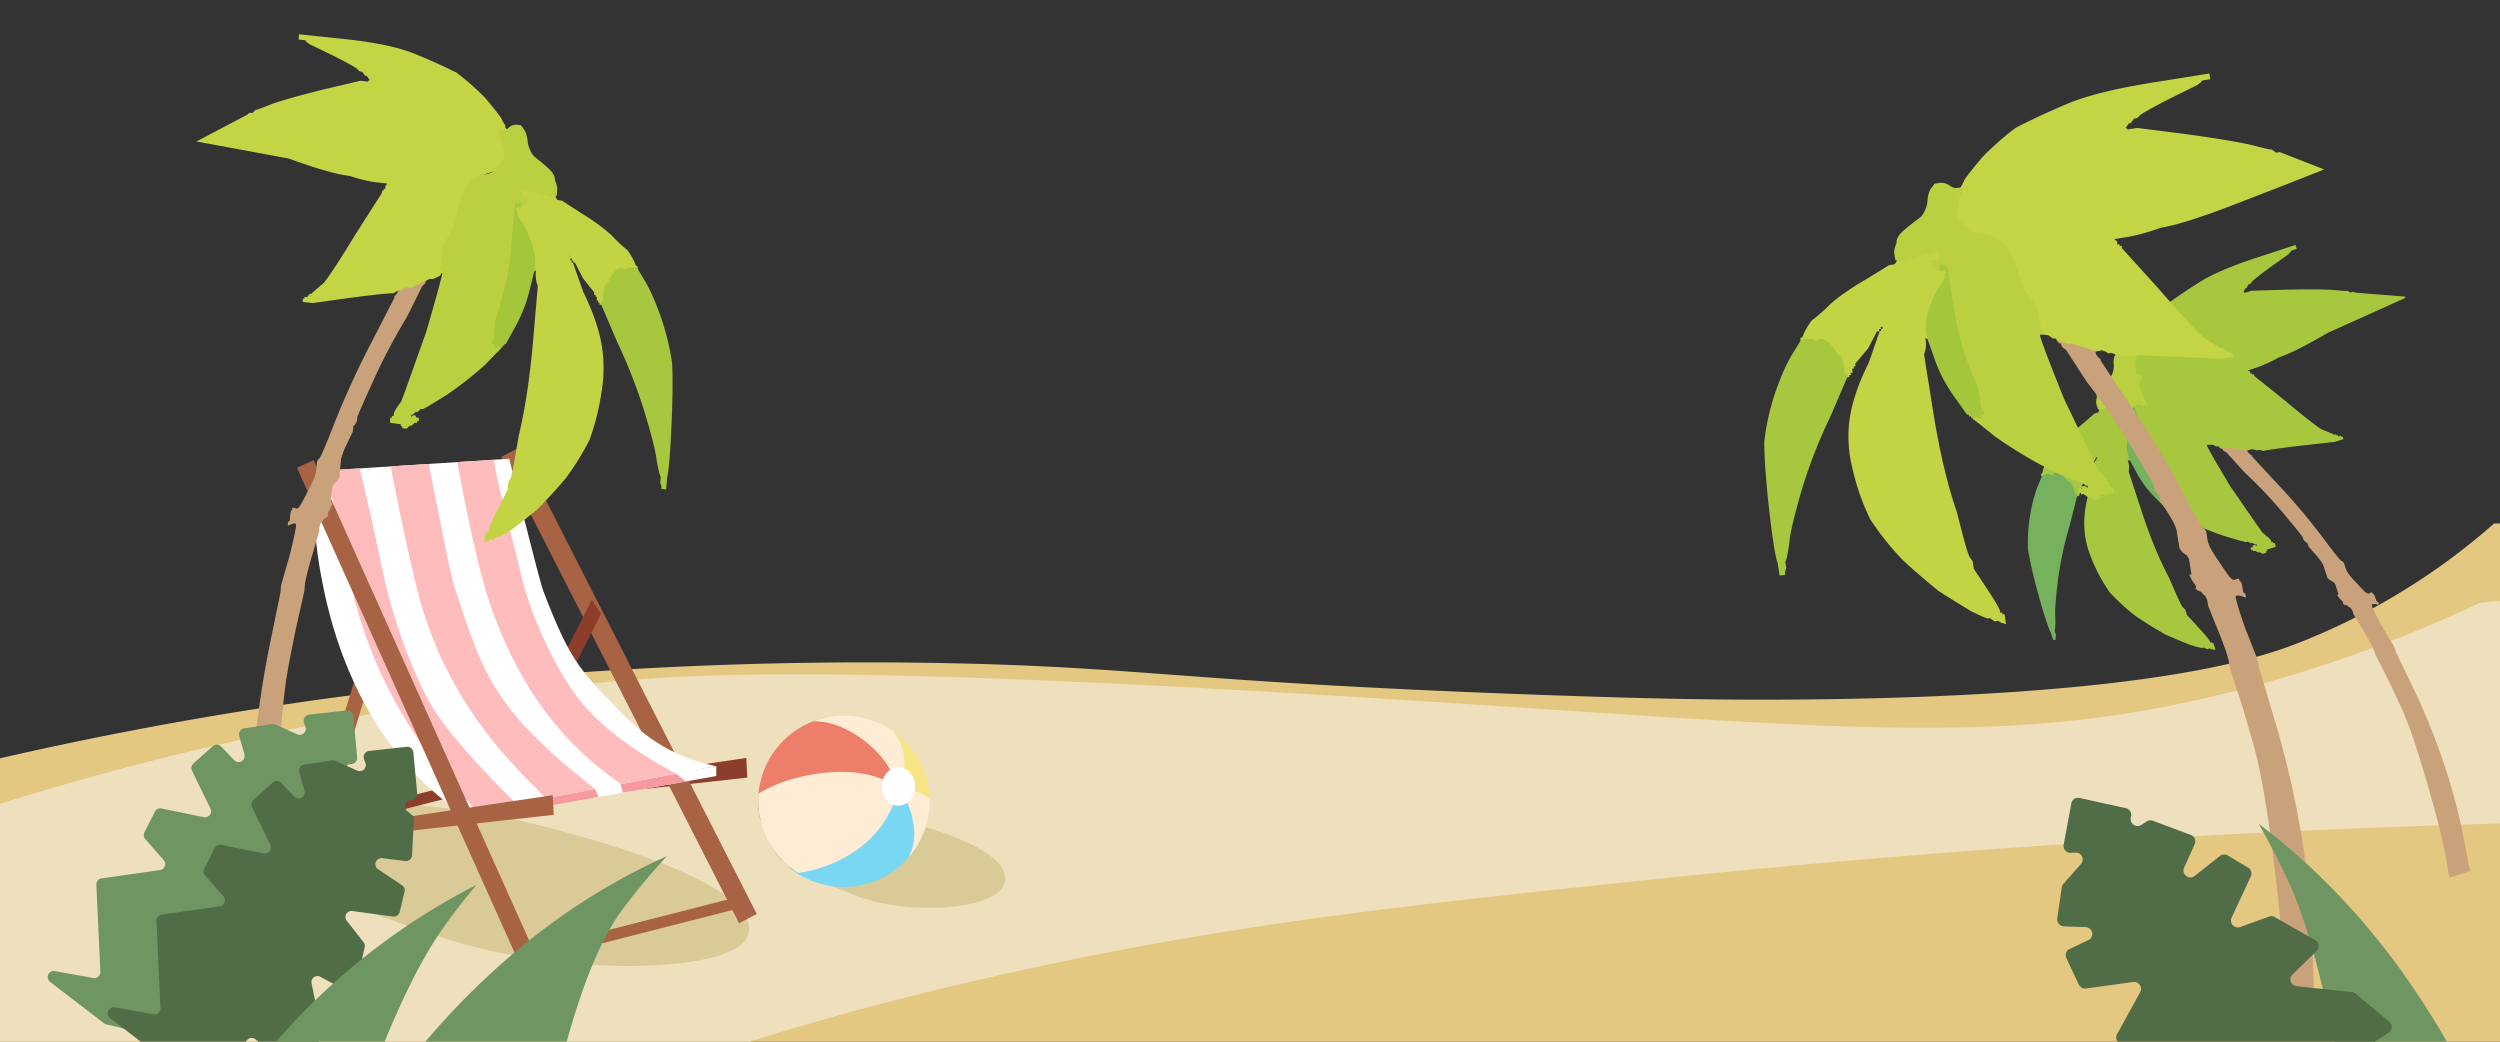 <svg xmlns="http://www.w3.org/2000/svg" xmlns:xlink="http://www.w3.org/1999/xlink" viewBox="0 0 1920 800"><rect x="0" y="0" width="1920" height="800" fill="#333333" stroke="none"/><defs><style>.cls-1{fill:#fff;}.cls-2{fill:#e4c781;}.cls-3{fill:#efe0bd;}.cls-4{fill:#daca98;}.cls-5{fill:#8c3d2b;}.cls-6{fill:#a86244;}.cls-7{clip-path:url(#clip-path);}.cls-8{fill:#f79a9f;}.cls-9{clip-path:url(#clip-path-2);}.cls-10{fill:#febcbd;}.cls-11,.cls-15,.cls-22{fill:#c9a27b;stroke:#c9a27b;}.cls-11,.cls-12,.cls-13{stroke-width:1.04px;}.cls-11,.cls-12,.cls-13,.cls-14,.cls-15,.cls-16,.cls-17,.cls-18,.cls-19,.cls-20,.cls-21,.cls-22,.cls-23,.cls-24,.cls-25,.cls-26,.cls-27,.cls-28{fill-rule:evenodd;}.cls-12,.cls-19,.cls-26{fill:#a7c83e;stroke:#a7c83e;}.cls-13,.cls-18,.cls-25{fill:#bad040;stroke:#bad040;}.cls-14{fill:#76b25d;}.cls-15,.cls-16,.cls-17,.cls-18,.cls-19,.cls-20,.cls-21{stroke-width:1.48px;}.cls-16,.cls-23{fill:#c3d444;stroke:#c3d444;}.cls-17,.cls-24{fill:#c2d344;stroke:#c2d344;}.cls-20,.cls-27{fill:#a3c63b;stroke:#a3c63b;}.cls-21,.cls-28{fill:#bbd041;stroke:#bbd041;}.cls-22,.cls-24,.cls-25,.cls-26,.cls-27,.cls-28{stroke-width:1.3px;}.cls-23{stroke-width:1.28px;}.cls-29{fill:#6f9662;}.cls-30{fill:#516d47;}.cls-31{fill:none;}.cls-32{fill:#ed7e69;}.cls-33{fill:#7ad7f4;}.cls-34{fill:#feecd4;}.cls-35{fill:#f7e484;}</style><clipPath id="clip-path"><polygon class="cls-1" points="550.1 588.44 550.1 596 364.56 628.99 360.62 620.2 550.1 588.44"/></clipPath><clipPath id="clip-path-2"><path class="cls-1" d="M550.1,588.44c-43.44-8.53-66.52-34.46-76.32-44.53-29.1-29.87-36.58-38.16-56.46-89.84-3.46-9-26.23-101.77-26.23-101.77L243.2,361.84c-3.75,24.75-2.11,54.89,5.57,91.43C271.58,561.92,331.75,610,355.31,625Z"/></clipPath></defs><g id="green"><path class="cls-2" d="M1915.52,402a507.33,507.33,0,0,1-147.46,90.64c-29.44,11.78-111.78,41.68-378.62,44.52-61.94.66-115.89-.33-197.29-3.18-280.52-9.82-311.44-21.59-463.31-24.64-212-4.27-378.74,14.1-459.33,24.64a2855,2855,0,0,0-338.77,65.2V898.33l2074.46-17.7L1967,402Z"/><path class="cls-3" d="M1904.89,462.81a1048.77,1048.77,0,0,1-175.36,64.4c-179.16,48.38-305.11,32.49-639.68,11.14-444.33-28.36-557-21.69-642.66-12.73C286.61,542.44,157.55,574,125.36,582.08a2182,2182,0,0,0-233.15,72.35l-10.77,179.69c246.53,40.37,432.68,23.51,558.36,0C558.23,812,582,791.56,753.08,752.22c177.3-40.76,309.53-55.12,511.14-76.33,170.37-17.92,395.26-36.28,663.59-43.72h67.75l-20.92-174.92Z"/><path class="cls-4" d="M199.87,640.51c17.49-29.41,120.85-30.21,215.47-6.36,92.56,23.34,169.1,54.49,159,84.28S430.23,750.63,339.8,720,183.79,667.55,199.87,640.51Z"/><polygon class="cls-5" points="573.16 582.08 573.96 597.18 379.95 618.65 380.75 610.7 573.16 582.08"/><polygon class="cls-6" points="581.2 701.96 567.62 709.02 385.08 350.82 398.66 343.75 581.2 701.96"/><polygon class="cls-1" points="550.1 588.44 550.1 596 364.56 628.99 360.62 620.2 550.1 588.44"/><g class="cls-7"><polygon class="cls-8" points="419.19 608.71 423.53 626 462.66 618.65 452.31 595.59 422.89 600.36 419.19 608.71"/><polygon class="cls-8" points="475.37 597.98 480.14 614.67 530.23 602.75 509.55 586.85 475.37 597.98"/></g><rect class="cls-6" x="481.73" y="627.1" width="8.69" height="173.51" transform="translate(-85.33 1361.44) rotate(-104.32)"/><rect class="cls-5" x="321.92" y="526.13" width="8.69" height="173.51" transform="translate(-186.85 1080.64) rotate(-104.32)"/><polygon class="cls-6" points="286.14 477.13 294.88 486.67 248.77 638.53 236.05 640.91 286.14 477.13"/><polygon class="cls-5" points="454.57 460.6 461.54 471.51 389.8 613.08 376.86 613.23 454.57 460.6"/><path class="cls-1" d="M550.1,588.44c-43.44-8.53-66.52-34.46-76.32-44.53-29.1-29.87-36.58-38.16-56.46-89.84-3.46-9-26.23-101.77-26.23-101.77L243.2,361.84c-3.75,24.75-2.11,54.89,5.57,91.43C271.58,561.92,331.75,610,355.31,625Z"/><g class="cls-9"><path class="cls-10" d="M468.21,614.67c-8.77-7.2-57.25-42.14-81.1-76.32-17.82-25.55-24.83-46.68-39-90.64-3-9.49-20.67-101-20.67-101l-29.42.8c4.52,25.18,12.75,65.27,21.55,102,26.15,109.24,101,159,107.88,173.46Z"/><path class="cls-10" d="M401.21,621.23c-8.77-7.2-54.47-52.87-69.76-79.22-15.64-27-30.28-69.23-36.78-99.91-2.06-9.75-7.33-35.54-15.62-70.59-1.15-4.89-2.12-8.9-2.77-11.58l-1.76-7-24.67,1.48c4.52,25.18,11.63,61.38,20.43,98.13,26.14,109.24,92.22,161.4,99.13,175.87Z"/><path class="cls-10" d="M536.59,604.34c-8.78-7.2-56.52-26.29-88.26-62.81-20.43-23.52-42-71.09-48.5-101.77C397.77,430,391.43,408,383.14,373c-1.16-4.88-2.54-12.43-3.18-15.11l-3.18-18.28L347.36,334c4.51,25.18,17,95.49,29.42,131.19,40.54,116.88,113.14,139,120.05,153.45Z"/></g><rect class="cls-6" x="315.95" y="337.34" width="14.03" height="432.22" transform="translate(-198.32 180.79) rotate(-24.17)"/><polygon class="cls-6" points="424.48 610.7 425.27 625.8 231.28 647.27 232.07 639.32 424.48 610.7"/><path class="cls-4" d="M595.62,642.78c10.9-18.73,61.13-22.36,105.09-10.47,43,11.64,77.6,28.59,70.27,47.32s-72.59,24.29-114,8.1S585.61,660,595.62,642.78Z"/><path class="cls-11" d="M1711.38,343.58l1-.32,6.91,1,6.91,1-1,.32.64,2,1.64,1.66,1.32.66.32,1,20.3,21.84a482.55,482.55,0,0,1,34,40.35q13.72,18.51,14.72,18.18a3.06,3.06,0,0,1,1.64,1.66l1.29,4q1.31,4,7.85,10.57,6.87,7.62,8.18,8.28c1.75.89,2.85.89,3.3,0l1-.33.32,1c.66-.21,1.31.67,2,2.65l1,3,1.32.66.32,1-2.3-.34c-1.54-.23-2.53.09-3,1q-1,.33,7.48,16.17L1838.3,497l1.3,4,13.67,28.38A495.33,495.33,0,0,1,1877,588.43a429.73,429.73,0,0,1,14.2,53.42q4.49,23.71,4.81,24.71l.65,2-14.84,4.86-1-3q0-3.28-3.83-21.75-4.17-19.44-14.52-54.4-10-34-17.84-51.13T1831,514.77l-6.19-12.22-1-3q-1.29-3.94-8.47-15.85l-7.18-11.89-.65-2a9.13,9.13,0,0,0-2.29-3.64l-1.31-.66c-.21-.66-1.09-1.11-2.63-1.34l-1.31-.66q.66-1.32-2.28-3.63l-2-2.65,1-.32.67-1.32-1,.33-2.59-7.92-1.64-1.65-2.63-1.33-1.63-1.66-2.92-8.9q-1-3-6.21-8.93l-5.23-5.95-1-3-1.32-.66-1.63-1.66-.65-2q-.33-1-14.72-18.19a346.87,346.87,0,0,0-30.12-31.76l-13.75-15.22-1.31-.67a3,3,0,0,1-1.64-1.65.92.92,0,0,0-1.31-.67,3,3,0,0,1-1.64-1.65l-1.31-.67,3.61,1C1709.18,343.57,1710.72,343.8,1711.38,343.58Z"/><path class="cls-12" d="M1642,265.51q2.65-5.25,7.64-13.46a164.94,164.94,0,0,1,14.92-18q10.57-7.85,25.11-17t44.22-18.86l28.69-9.39.65,2-4,1.3-.66,1.31L1757,195l-14.21,10.13q-13.23,9.81-13.89,11.12a3,3,0,0,1-1.65,1.64l-1,.32-.67,1.32-.66,1.31-1,.32-.67,1.32-.66,1.31-1,.32,1.31.67,1.31.66,5-1.62,26-.84q25-.53,36.21.19,10.2,1,11.19.72l1.31.66,1.32.67,2-.65,1.31.67,38.5,3.09-59.4,26.76q-25.77,15-37.64,18.89a108.26,108.26,0,0,1-17.16,7.81l-6.92,2.27.32,1,1.31.66.65,2,1-.32.32,1,1-.33.33,1,22.29,17.9q22.62,18.88,29.51,23.21,7.54,3,8.87,3.66l1.31.67,1-.32.32,1,1-.33.33,1,2-.65.32,1,1-.32.32,1-5.93,1.94-25.37,2.83q-26.36,3.15-29.32,4.12c-2.41-.67-3.95-.9-4.61-.68l-1,.32-1.31-.66-2.31-.34-3,1-6.91-1-6.91-1-1,.32a7.88,7.88,0,0,1-3.29,0l-2.31-.34-1.31-.66-.32-1-1,.32-1,.33-2.63-1.34h-3.29l-.32-1-1,.32-.65-2-.65-2-2.59-7.91a46.08,46.08,0,0,0-6.55-6.62q-3.27-3.31-6.86-10.9a57.64,57.64,0,0,0-8.49-12.56,15.92,15.92,0,0,0-12.49-4.68c-5,.2-8.12-.26-9.21-1.36-1.3-1.76-1.85-2.32-1.63-1.66a.93.93,0,0,1-.67,1.32l-1,.32-.32-1-.65-2a3,3,0,0,0-1.64-1.65,1.83,1.83,0,0,1-2.62-1.33q0-3.3.37-8.89l.69-4.61.66-1.31-.32-1A31.54,31.54,0,0,0,1642,265.51Z"/><path class="cls-12" d="M1634.54,306.3l1-.33.32,1-2,.65,0,3.29c-.22,1.54-.67,2.41-1.33,2.63l-.66,1.31,1-.32,1.31.66,1.31.67,1-.32,2-.65,1.32.66.32,1-.67,1.32.33,1c.21.65-.34,2.3-1.67,4.92s-2.56,6.69-3.69,12.17-1.15,9.87-.07,13.17l1.29,3.95a.91.91,0,0,1-1.31-.66l-1,.32.65,2a17.26,17.26,0,0,1,.63,5.27l-.34,2.31L1644,392q10,30.68,21.45,52.13,9.42,22.11,10.74,22.78l1.64,1.65,1.29,4,8.51,9.26q8.52,9.27,9.16,11.25l.33,1,1-.33.32,1,1-.32,1.3,4-2.31-.35-1.31-.66-2,.65-1.31-.67-1.32-.66-1,.32q-1,.33-9.53-2.36-7.56-3-19-8-12.15-7-22-13.62a153.92,153.92,0,0,1-20.31-18.54,127.61,127.61,0,0,1-14-26.09,69.38,69.38,0,0,1-5.46-26.69q.08-13.17,5.43-30.26l3.06-17.44,1-.32-.32-1,1-.32-.65-2,1-.33-.33-1,1-.32-1.29-4,.64,2-1,.32.33,1-1,.33.32,1-1,.32.33,1-1,.32.32,1-1,.33.33,1-1,.32-3.35,9.86q-5.64,9.52-5.65,9.52l.33,1-1,.32.32,1-1,.32.65,2-1,.33.33,1-1,.32.32,1-1,.32-.32-1-1,.33-1.62-4.95q-1.62-5-2.61-4.62c-.66.21-2.19-1.11-4.59-4q-4.59-4-7.56-3-1.32,2.63-3,1c-.88-.44-2.31-.34-4.29.31l-2,.65-.33-1c.66-.22,1.1-1.1,1.33-2.63a40.82,40.82,0,0,1,3-7.56,94.68,94.68,0,0,0,8.61-10.49,130.59,130.59,0,0,1,17.54-16.69l10.25-8.84,3-1,.67-1.31.66-1.32q1-.32,10.56-4.55l9.57-4.23,1-.32Zm-20,36.11a.92.92,0,0,1-1.31-.67l1-.32Z"/><path class="cls-13" d="M1633.74,270.41a6,6,0,0,0,4.61.68l2-.65.64,2a.91.91,0,0,1-.66,1.31q-1,.33-.7,7.9,0,6.58,1.94,5.94l2.63,1.33.65,2-1,.32.32,1-.66,1.31q-.68,1.32.63,5.28a48.4,48.4,0,0,0,3.9,8.58l1.62,4.94-1,.33-1.31-.67-2,.65-1.31-.67-1.32-.66-1,.32-3,1-3,1,.64,2-1,.32-1.31-.67-1.31-.66-1,.32-1-3,2-.64a3,3,0,0,0,1.65-1.64l-.65-2,2-.65-.32-1-1,.33-.33-1-1,.32-9.57,4.23q-9.57,4.23-10.56,4.55l-1.31-.66-1-3a10.17,10.17,0,0,1,.36-5.6q-1-3,3-7.55t7.29-7.87c1.54-2,2.44-4.81,2.68-8.54q-.63-5.28.7-7.9l1.33-2.63,2-.64A7,7,0,0,1,1633.74,270.41Z"/><path class="cls-14" d="M1574.64,364.25q1.63,1.65,3-1,3-1,7.56,3c2.4,2.87,3.93,4.19,4.59,4s1.53,1.32,2.61,4.62l1.62,4.95,1-.33.32,1-5.72,22.69a272.3,272.3,0,0,0-9.11,42.42q-2.42,19.42-2.12,27a68.6,68.6,0,0,1-.06,9.88l-.34,2.3,1,3-.34,2.3.33,1-2,.65-2-5.94q-2.92-5.61-9.07-27.7a359.35,359.35,0,0,1-8.37-35.61,127.64,127.64,0,0,1,1.8-28,111.39,111.39,0,0,1,5.38-20.38l3.67-8.87,2-.65C1572.33,363.91,1573.76,363.81,1574.64,364.25Z"/><path class="cls-14" d="M1657.3,359.1q5.22,9.24,9.79,16.51l3.24,9.89.32,1,1.32.67.65,2-2,.65.32,1-.67,1.31.33,1-1,.32-.32-1-1,.33-.33-1-1,.32-.32-1-1,.33-.32-1-1,.32-.33-1-1,.33-8.18-8.28a81,81,0,0,1-13.73-18.51l-5.55-10.24-1.29-3.95q-1.62-5,.07-13.17c1.13-5.48,2.35-9.54,3.69-12.17s1.88-4.27,1.67-4.92l-.33-1,.67-1.32-.32-1-1.32-.66-2,.65-.64-2,4-1.3,6.48,19.79Q1652.42,350.84,1657.3,359.1Z"/><path class="cls-12" d="M1647.45,292.21c1.09,1.1,4.17,1.56,9.21,1.36a15.92,15.92,0,0,1,12.49,4.68,57.64,57.64,0,0,1,8.49,12.56q3.58,7.59,6.86,10.9a46.08,46.08,0,0,1,6.55,6.62l2.59,7.91c.65,2,1.41,3.19,2.29,3.64l.32,1-2,.65q-1,.32,18.26,32.36,20.91,30.4,24.84,35.69c3.93,3.09,6,5,6.22,5.63l.65,2,1-.33.32,1,1-.32.65,2-6.93,2.27.33,1-1,.32.32,1-2,.65-1.31-.67-1.31-.66-1,.32L1733,423l-1.31-.66-1,.32-.32-1-1,.33-.33-1,1-.33a.92.92,0,0,0,.67-1.31l1-.32,1.31.66,1-.32-.65-2-1,.32-1.31-.66-1.31-.67-1,.33-1.32-.67-1.31-.67-1,.33q-1,.32-18.08-5a236.37,236.37,0,0,1-27.92-11.67l-12.15-7,1-.32a3,3,0,0,0,2.3.34.92.92,0,0,0,.67-1.31l-.32-1,2-.65-.65-2-1.32-.67-.32-1-3.24-9.89q-4.58-7.26-9.79-16.51-4.89-8.27-11-27.06l-6.48-19.79-3,1,2-.65,3-1,1-.32,1.32.66,1.31.67,2-.65,1.31.67,1-.33-1.62-4.94a48.4,48.4,0,0,1-3.9-8.58q-1.31-4-.63-5.28l.66-1.31.67-1.31,1-.33C1645.6,289.89,1646.15,290.45,1647.45,292.21Z"/><path class="cls-15" d="M1589.51,263.32l1.46-.23,9.48,3,9.48,3-1.47.24.47,2.92,1.93,2.69,1.69,1.23.24,1.47,23.61,35.24q23.63,35.24,38.75,64.33t16.6,28.85a4.25,4.25,0,0,1,1.93,2.7l.93,5.85q.95,5.85,8.65,16.62,8,12.24,9.65,13.47,3.39,2.46,4.62.76l1.46-.23.24,1.46c1-.16,1.69,1.23,2.16,4.15l.7,4.39,1.69,1.23.24,1.47-3.16-1c-2.11-.67-3.57-.43-4.39.7q-1.47.22,6.89,24.4,10,25.41,10,25.4l.94,5.86,12.84,43a705,705,0,0,1,20.07,88.31q7,43.89,8,78.23t1.2,35.81l.47,2.93-22,3.5-.7-4.39q.77-4.62-.5-31.42-1.5-28.28-8.2-79.7-6.46-50-13.58-75.84t-12.85-43l-5.95-18.55-.7-4.39q-.93-5.85-8.35-24.17l-7.42-18.32-.47-2.93a13.15,13.15,0,0,0-2.39-5.61l-1.7-1.23q-.24-1.47-3.39-2.46l-1.7-1.23c.82-1.13,0-3-2.39-5.62l-2.17-4.16,1.47-.23,1.23-1.7-1.47.24-1.86-11.71-1.93-2.69-3.39-2.46-1.93-2.69-2.1-13.17q-.69-4.39-6.72-13.93l-6-9.54-.7-4.39-1.69-1.23-1.93-2.69-.47-2.93q-.23-1.45-16.6-28.86a492.09,492.09,0,0,0-35.19-51.39l-15.9-24.47-1.69-1.23a4.26,4.26,0,0,1-1.93-2.69A1.31,1.31,0,0,0,1582,263a4.29,4.29,0,0,1-1.93-2.7l-1.69-1.23,4.85,2.23C1586.43,262.82,1588.53,263.48,1589.51,263.32Z"/><path class="cls-16" d="M1509.55,138.06q4.92-6.8,13.76-17.2a233.08,233.08,0,0,1,25-22q16.62-8.66,39.1-18.23t66.36-16.57l42.43-6.76.46,2.92-5.85.94-1.23,1.69-2.69,1.93-22.24,11q-20.79,10.81-22,12.51a4.25,4.25,0,0,1-2.7,1.93l-1.46.23-1.23,1.7-1.23,1.7-1.46.23-1.23,1.69-1.23,1.7-1.46.23,1.69,1.23,1.7,1.23,7.31-1.16,36.74,4.64q35.28,4.89,50.85,8.41,14.08,3.75,15.56,3.52l1.69,1.23,1.7,1.23,2.93-.47,32.12,12.58L1756,140.79l-39.57,15.31q-39.56,15.3-57.12,18.1-15.61,5.49-25.86,7.12L1623.21,183l.23,1.46,1.7,1.23.46,2.93,1.47-.23.23,1.46,1.46-.23L1629,191l27.31,30.15q27.54,31.62,36.25,39.23,9.95,5.91,11.64,7.14l1.7,1.23,1.46-.23.23,1.46,1.46-.23.24,1.46,2.92-.46.24,1.46,1.46-.23.23,1.46-8.77,1.4-36.28-1.72q-37.74-1.48-42.13-.79c-3.24-1.48-5.34-2.15-6.32-2l-1.46.23-1.7-1.23-3.15-1-4.39.7-9.48-3-9.48-3-1.46.23a11.14,11.14,0,0,1-4.62-.76l-3.16-1-1.7-1.23-.23-1.46-1.46.23-1.47.24-3.39-2.46-4.62-.77-.23-1.46-1.47.23-.46-2.92-.47-2.93-1.86-11.7a65.28,65.28,0,0,0-7.72-10.77q-3.86-5.38-7.19-16.86a82,82,0,0,0-9.11-19.55q-5.79-8.07-16.49-9.37t-12.64-4q-2.16-4.15-1.93-2.69a1.31,1.31,0,0,1-1.23,1.7l-1.46.23-.24-1.46-.46-2.93A4.3,4.3,0,0,0,1504,169a2.62,2.62,0,0,1-3.39-2.46q.76-4.62,2.52-12.4l2-6.32,1.23-1.7-.23-1.46A44.9,44.9,0,0,0,1509.55,138.06Z"/><path class="cls-17" d="M1489.91,193.69l1.46-.23.24,1.46-2.93.46-.76,4.63q-1,3.15-2.46,3.39l-1.23,1.69,1.46-.23,1.7,1.23,1.69,1.23,1.46-.23,2.93-.47,1.7,1.23.23,1.47-1.23,1.69.23,1.46c.16,1-1,3.16-3.45,6.56s-5.1,8.81-7.91,16.26-3.83,13.61-3.06,18.48l.93,5.86a1.31,1.31,0,0,1-1.69-1.23l-1.46.23.46,2.92a24.39,24.39,0,0,1-.3,7.55l-1,3.16,7,43.89q7.23,45.35,18.44,78.07,8.28,33.18,10,34.41l1.93,2.69.93,5.85,9.88,14.93Q1535,467,1535.43,470l.23,1.47,1.46-.24.23,1.47,1.47-.24.93,5.85-3.16-1L1534.9,476l-2.93.46-1.7-1.23-1.69-1.23-1.47.24q-1.45.23-12.86-5.45-9.95-5.93-25-15.53-15.49-12.53-27.83-24.06a219.7,219.7,0,0,1-24.38-30.62,181,181,0,0,1-13.84-39.8,98.47,98.47,0,0,1-1.68-38.73q3.06-18.49,14.42-41.3l8.21-23.81,1.47-.23-.24-1.47,1.46-.23-.46-2.93,1.46-.23-.23-1.46,1.46-.24-.93-5.85.47,2.93-1.47.23.24,1.47-1.47.23.24,1.46-1.47.23.24,1.47-1.47.23.24,1.46-1.47.24.24,1.46L1441,254l-6.91,13.1L1424,279.19l.23,1.46-1.46.24.23,1.46-1.46.23.46,2.93-1.46.23.23,1.46-1.46.24.23,1.46-1.46.23-.23-1.46-1.46.23-1.17-7.31c-.78-4.88-1.65-7.24-2.63-7.08s-2.82-2.05-5.55-6.62q-5.55-6.61-10-5.92c-1.63,2.27-3.1,2.5-4.38.7-1.13-.82-3.16-1-6.09-.53l-2.92.47-.24-1.46c1-.16,1.8-1.29,2.46-3.4a59.41,59.41,0,0,1,5.92-9.94,133.66,133.66,0,0,0,14.46-12.8q10.53-9.18,28.39-19.53l16.39-10.11,4.39-.7,1.23-1.69,1.23-1.7q1.45-.24,15.86-4l14.39-3.79,1.47-.23ZM1453.78,240a1.32,1.32,0,0,1-1.7-1.23l1.46-.24Z"/><path class="cls-18" d="M1496.85,143.08c2.26,1.64,4.37,2.31,6.32,2l2.92-.46.47,2.92a1.32,1.32,0,0,1-1.23,1.7q-1.47.24-2.76,10.94-1.53,9.24,1.4,8.78l3.39,2.46.47,2.92-1.47.24.24,1.46-1.23,1.7q-1.23,1.7-.3,7.54a68.76,68.76,0,0,0,3.56,12.94l1.17,7.31-1.47.23-1.69-1.23-2.93.47-1.69-1.23-1.7-1.23-1.46.23-4.39.7-4.39.7.46,2.93-1.46.23-1.69-1.23-1.7-1.23-1.46.23-.7-4.38,2.92-.47a4.29,4.29,0,0,0,2.7-1.93l-.47-2.93,2.93-.46-.24-1.46-1.46.23-.23-1.46-1.47.23-14.39,3.79q-14.4,3.8-15.86,4l-1.7-1.23-.7-4.39q-.46-2.92,1.76-7.78-.69-4.4,5.92-9.94t12-9.42q3.93-3.61,5.68-11.4.3-7.55,2.76-10.94l2.46-3.39,2.93-.47A10,10,0,0,1,1496.85,143.08Z"/><path class="cls-19" d="M1392.74,261.67c1.28,1.8,2.75,1.57,4.38-.7q4.39-.69,10,5.92,4.1,6.86,5.55,6.62c1-.16,1.85,2.2,2.63,7.08l1.17,7.31,1.46-.23.23,1.46L1405,319.73a388.59,388.59,0,0,0-22.34,57.56q-7.74,26.73-9,37.44t-2.29,13.86l-1,3.16.7,4.39-1,3.16.24,1.46-2.93.47-1.4-8.78q-2.87-8.54-6.52-41t-3.77-51.9a180.83,180.83,0,0,1,8.8-38.91q6.21-17.49,12.13-27.43l7.15-11.64,2.92-.47C1389.58,260.68,1391.61,260.85,1392.74,261.67Z"/><path class="cls-20" d="M1510,273q5.26,14.16,10,25.4l2.33,14.63.24,1.46,1.69,1.23.47,2.92-2.93.47.24,1.46-1.23,1.7.23,1.46-1.46.24-.24-1.47-1.46.24-.23-1.47-1.47.24L1516,320l-1.46.24-.24-1.47-1.46.24-.23-1.47-1.46.24-9.65-13.47a115.24,115.24,0,0,1-15.14-29.09l-5.49-15.62-.93-5.86q-1.15-7.31,3.06-18.48T1491,219c2.46-3.4,3.61-5.58,3.45-6.56l-.23-1.46,1.23-1.69-.23-1.47-1.7-1.23-2.93.47-.46-2.93,5.85-.93,4.66,29.26Q1505,260.29,1510,273Z"/><path class="cls-21" d="M1511.22,176.79q1.93,2.7,12.64,4t16.49,9.37a82,82,0,0,1,9.11,19.55q3.33,11.48,7.19,16.86a65.28,65.28,0,0,1,7.72,10.77l1.86,11.7q.7,4.4,2.4,5.62l.23,1.46-2.93.47q-1.46.24,18.4,49.57,22.56,47.42,26.88,55.72,7.24,7.85,7.48,9.31l.47,2.93,1.46-.24.24,1.47,1.46-.24.47,2.93-10.24,1.63.23,1.46-1.46.24.23,1.46-2.93.47-1.69-1.23-1.7-1.23-1.46.23-1.7-1.23-1.69-1.23-1.47.23-.23-1.46-1.46.23-.24-1.46,1.47-.23a1.32,1.32,0,0,0,1.23-1.7l1.46-.23,1.7,1.23,1.46-.24-.47-2.92-1.46.23-1.7-1.23-1.69-1.23-1.47.24-1.69-1.23-1.7-1.23-1.46.23q-1.47.23-24.28-11.13A337.45,337.45,0,0,1,1531.77,334l-15.5-12.53,1.47-.24a4.29,4.29,0,0,0,3.16,1,1.32,1.32,0,0,0,1.23-1.7l-.24-1.46,2.93-.47-.47-2.92-1.69-1.23-.24-1.46-2.33-14.63q-4.78-11.25-10-25.4-5-12.71-9.45-40.5l-4.66-29.26-4.39.7,2.93-.47,4.39-.7,1.46-.23,1.7,1.23,1.69,1.23,2.93-.47,1.69,1.23,1.47-.23-1.17-7.31a68.76,68.76,0,0,1-3.56-12.94q-.93-5.85.3-7.54l1.23-1.7,1.23-1.7,1.46-.23Q1509.07,172.63,1511.22,176.79Z"/><path class="cls-22" d="M326.71,212.8l3.84-2.26-1.32,1.22a4,4,0,0,1-1.44,2.6c-.8-.12-1.24.29-1.32,1.21a4,4,0,0,1-1.44,2.61l-1.32,1.21L312,243a465.82,465.82,0,0,0-26.14,49.62q-12,26.37-12.1,27.75l-.24,2.78-1.44,2.6L270.73,327l-.36,4.16-4.43,9.19q-4.44,9.19-4.79,13.36l-1.07,12.48-1.44,2.6L256,371.18l-1.44,2.61-.95,11.09-1.2-.17,1.08,1.56,1.2.17-1.56,4c-1.84,2.54-2.39,4.34-1.67,5.37L250.14,397q-2.52,1.05-2.64,2.43l-1.32,1.22A13.35,13.35,0,0,0,244.5,406l-.24,2.78-5.14,17.51q-5.16,17.52-5.63,23.07l-.35,4.16-3.95,17.68q-3.83,16.31-8.37,40.92t-7.38,72q-3,48.71-2.81,75.4.27,25.31,1.11,29.64l-.35,4.16-18-2.57.24-2.77q.12-1.4-.76-33.8t2.69-74a756.35,756.35,0,0,1,12.05-83.92L216,455.32l.48-5.55s2.31-8.09,6.94-24.27q5.63-23.07,4.42-23.24-1.08-1.56-3.6-.51l-2.52,1,.12-1.38,1.32-1.22.35-4.16q.36-4.15,1.56-4l.12-1.39,1.2.18q1.08,1.55,3.72-.88,1.32-1.21,7.2-13,5.74-10.41,6.23-16l.47-5.55a4,4,0,0,1,1.44-2.6q1.2.17,12.1-27.75a667.79,667.79,0,0,1,28.41-61.94l17.5-34,.12-1.39,1.32-1.21,1.44-2.61.24-2.77-1.2-.17,7.56-3.14,7.57-3.13,1.2.17C322.47,215,324.15,214.31,326.71,212.8Z"/><path class="cls-23" d="M387.51,96.71l-.07,1.39,1.11,1.52,2.07,5.81q2,7.2,3,11.49c-.1,1.85-.93,2.7-2.49,2.53a4.12,4.12,0,0,0-1.32,2.66l-.13,2.78-.07,1.39-1.18-.13c-.78-.08-1.15-.58-1.1-1.51s-.4,0-1.32,2.66q-1.31,2.65-9.67,4.56A17.58,17.58,0,0,0,364,141.74a85.07,85.07,0,0,0-5.66,19q-1.73,11-4.34,16.31a62.1,62.1,0,0,0-5.25,10.63l-.55,11.12-.14,2.78-.13,2.78-1.18-.13-.07,1.39-3.59,1-2.49,2.53-1.18-.12-1.17-.12-.07,1.39L337,211.55l-2.42,1.14a7.58,7.58,0,0,1-3.6,1l-1.18-.12L322.51,217l-7.26,3.43-3.53-.37-2.42,1.14-1.25,1.27-1.17-.13c-.78-.08-2.4.68-4.84,2.29q-3.53-.37-33.26,3.47l-28.56,4-7.06-.74.07-1.39,1.18.12.07-1.39,2.35.25.07-1.39,1.17.12.07-1.39,1.18.13,1.24-1.27q1.24-1.26,8.64-7.47,6.28-7.72,25.56-39.23L294,148.32l.07-1.39,1.17.13.07-1.39,1.18.12.13-2.78,1.25-1.27.07-1.39-8.23-.87q-8.24-.87-21-5Q254.54,133,222,121.16l-69.24-12.81,37.75-19.86,1.25-1.26,2.35.24,1.24-1.26,1.25-1.27q1.17.12,12-4.32,12-4.32,39.55-11.19l28.69-6.76,5.88.63L284,62l1.24-1.27-1.17-.12L283,59.12l-1.11-1.51-1.17-.12L279.6,56l-1.11-1.51-1.18-.13A3.47,3.47,0,0,1,275,52.69q-1.11-1.5-18.4-10.32l-18.47-8.94-2.28-1.64-1.11-1.51-4.7-.5L230.2,27l34.1,3.6q35.26,3.72,53.81,11.27t32.37,14.6a199.67,199.67,0,0,1,21.52,19q7.83,9.21,12.25,15.27A44.65,44.65,0,0,0,387.51,96.71Z"/><path class="cls-24" d="M399.43,144.55l1.2.17,11.9,3.09q11.89,3.1,13.09,3.27l1.08,1.56,1.09,1.56,3.6.51,13.82,9q15,9.15,24,17.46a118.64,118.64,0,0,0,12.38,11.59,58.7,58.7,0,0,1,5.3,9.17c.64,2,1.36,3,2.16,3.12l-.12,1.39-2.4-.35q-3.6-.51-4.92.71-1.44,2.6-3.61-.52-3.6-.51-7.8,5.91c-2,4.4-3.39,6.54-4.2,6.42s-1.39,2.14-1.79,6.76l-.59,6.94-1.21-.17-.11,1.38-1.21-.17.12-1.38-1.2-.17.12-1.39-1.2-.17.24-2.78-1.2-.17.11-1.38-1.2-.17.12-1.39-8.78-11.08L442,201.14,440.8,201l.12-1.39-1.2-.17.12-1.38-1.2-.18.12-1.38-1.2-.17.12-1.39-1.21-.17.12-1.39-1.2-.17.24-2.77-.48,5.54,1.21.18-.12,1.38,1.2.17-.24,2.78,1.2.17-.12,1.39,1.2.17,7.83,22.17q10.35,21.12,13.73,38.45a107.19,107.19,0,0,1,.52,36.57,189.49,189.49,0,0,1-9.33,38A203.68,203.68,0,0,1,433.88,367q-9.48,11.28-21.48,23.61-11.76,9.56-19.56,15.47-9,5.73-10.21,5.56l-1.2-.17-1.32,1.22-1.32,1.21-2.4-.34-1.32,1.22-2.52,1,.47-5.55,1.21.18.11-1.39,1.21.17.11-1.39q.24-2.78,7.55-17.17l7.32-14.4.47-5.55,1.44-2.6q1.32-1.22,6.46-32.77,7.53-31.22,11.21-74.21l3.57-41.6-1-2.95a26.6,26.6,0,0,1-.6-7.1l.23-2.78-1.2-.17c-.08.93-.52,1.33-1.32,1.22l.48-5.55q.58-6.93-3.38-17.32t-7.22-15.07q-3.26-4.68-3.13-6.06l.12-1.39-1.09-1.55.12-1.39,1.32-1.22,2.41.34,1.2.18,1.32-1.22,1.32-1.22,1.2.17-1.08-1.55c-.81-.12-1.53-1.16-2.17-3.12l-.84-4.33-2.41-.34.12-1.39,1.2.17ZM431.06,187l1.2.17c-.08.93-.52,1.33-1.32,1.22Z"/><path class="cls-25" d="M397.46,96.54l2.41.34L402,100q2.16,3.1,2.77,10.22,1.81,7.27,5.18,10.56,4.56,3.45,10.22,8.47t5.29,9.18c1.36,3,2,5.43,1.81,7.28l-.36,4.16-1.32,1.21q-1.2-.17-13.09-3.27l-11.9-3.09-1.2-.17-.12,1.38-1.2-.17-.12,1.39,2.41.34-.24,2.77a3.55,3.55,0,0,0,2.28,1.73l2.4.34-.35,4.16-1.2-.17L402,157.54l-1.32,1.22-1.2-.18.23-2.77-3.6-.51-3.6-.52-1.21-.17L390,155.83l-1.32,1.22-2.4-.35-1.32,1.22-1.2-.17.59-6.94a71.61,71.61,0,0,0,2.27-12.31c.32-3.7.12-6.06-.6-7.1l-1.09-1.56.12-1.39-1.2-.17.24-2.77,2.64-2.43q2.4.33.71-8.32-1.58-10-2.77-10.23c-.8-.11-1.16-.63-1.08-1.55l.23-2.78,2.41.35c1.6.22,3.28-.47,5-2.09A7.25,7.25,0,0,1,397.46,96.54Z"/><path class="cls-26" d="M486.57,206.08l2.4.35,6.38,10.73q5.29,9.18,11.2,25.46a196,196,0,0,1,9,36.38q.85,18.38-.55,49.05t-3.33,38.83L511,375.2l-2.4-.34.11-1.39-1-2.94.36-4.16-1-2.95a107.68,107.68,0,0,1-2.53-13q-1.58-10.05-9.16-35a408.49,408.49,0,0,0-21-53.52l-12.15-28.41.11-1.38,1.21.17.59-6.94c.4-4.62,1-6.87,1.79-6.76s2.2-2,4.2-6.42q4.2-6.42,7.8-5.91,2.18,3.12,3.61.52Q483,205.58,486.57,206.08Z"/><path class="cls-27" d="M392.5,182.86l2.38-27.73,4.8.68-.23,2.77-2.41-.34-1.32,1.22-.12,1.39,1.09,1.55-.12,1.39q-.12,1.38,3.13,6.06t7.22,15.07q4,10.38,3.38,17.32l-.48,5.55-3.71,14.91a114.47,114.47,0,0,1-10.9,27.93l-7.19,13-1.21-.17-.11,1.39-1.21-.17-.11,1.38-1.21-.17-.11,1.39-1.21-.17-.11,1.39-1.21-.18-.11,1.39-1.21-.17.12-1.39-1.08-1.55.12-1.39-2.4-.34.23-2.78,1.32-1.21.12-1.39,1.19-13.87q3.36-10.75,6.94-24.28Q390.25,209.21,392.5,182.86Z"/><path class="cls-28" d="M382.6,128.11l1.2.17,1.08,1.56L386,131.4c.72,1,.92,3.4.6,7.1a71.61,71.61,0,0,1-2.27,12.31l-.59,6.94,1.2.17,1.32-1.22,2.4.35,1.32-1.22,1.32-1.22,1.21.17,3.6.52,2.4.34-3.6-.51-2.38,27.73q-2.25,26.35-5.73,38.49-3.58,13.53-6.94,24.28l-1.19,13.87-.12,1.39-1.32,1.21-.23,2.78,2.4.34-.12,1.39c-.08.92.28,1.44,1.08,1.55a3.11,3.11,0,0,0,2.52-1l1.21.17-12,12.33a268.43,268.43,0,0,1-28.69,22.59q-18,11.46-19.2,11.3l-1.21-.17-1.32,1.21-1.32,1.22-1.2-.17-1.32,1.21L316.48,318l-1.2-.17-.24,2.77,1.2.17,1.32-1.21,1.21.17q-.12,1.38,1.08,1.56l1.2.17-.12,1.38-1.2-.17-.12,1.39-1.2-.17-1.32,1.21-1.32,1.22-1.2-.17-1.32,1.22-1.32,1.21-2.4-.34.11-1.39-1.2-.17.12-1.39-8.41-1.19.24-2.78,1.2.17.12-1.38,1.2.17.24-2.78q.12-1.38,5.64-9,3.1-8,19.16-53.42,13.77-47.18,12.57-47.34l-2.4-.34.11-1.39q1.32-1.22,1.68-5.38l.95-11.09a61.47,61.47,0,0,1,5.76-10.41q2.86-5.2,5-16.13a82.71,82.71,0,0,1,6.46-18.73,17.82,17.82,0,0,1,13-9.39q8.64-1.57,10.08-4.18C382.2,128.05,382.68,127.19,382.6,128.11Z"/><path class="cls-29" d="M1901.91,843.91A613.15,613.15,0,0,0,1835,733.13c-35.66-46.71-71.71-78.89-100.39-100.5a533.48,533.48,0,0,1,24.82,48.73c27,60.41,48.42,195.51,54.94,242.49l102.8-37Z"/><path class="cls-30" d="M1742.2,931.38l47.93-33.13a5.19,5.19,0,0,0,1.48-1.58l25.54-42.79a5.2,5.2,0,0,0-.76-6.26L1795.55,826a5.14,5.14,0,0,1,.8-7.9L1834.57,793a5.16,5.16,0,0,0,.38-8.31l-25.71-21.46a5.41,5.41,0,0,0-2.87-1.23l-42.59-4.63a5.25,5.25,0,0,1-3.25-8.92l18.71-18.13a5.2,5.2,0,0,0-1.15-8.25L1747,704.33a5.29,5.29,0,0,0-4.47-.39l-22,8a5.32,5.32,0,0,1-6.69-7.14l14.81-31.76a5.23,5.23,0,0,0-2.13-6.7L1710.89,657a5.27,5.27,0,0,0-6,.36l-19.37,15.37c-4.28,3.4-10.39-1.31-8.15-6.28l8.17-18.15a5.26,5.26,0,0,0-3-7.05l-29.16-10.91a5.26,5.26,0,0,0-4.71.49l-4.16,2.7a5.33,5.33,0,0,1-7.94-6.08h0a5.3,5.3,0,0,0-4-6.78l-35.53-7.85a5.15,5.15,0,0,0-6.22,4l-5.93,31.9a5.33,5.33,0,0,0,5.48,6.24l3.57-.14a5.27,5.27,0,0,1,4.3,8.67l-13.57,15.33a5,5,0,0,0-1.22,2.63l-3.5,24a5.34,5.34,0,0,0,5.12,6l16.61.58c5.5.19,7.2,7.55,2.28,9.89l-14.64,7a5.11,5.11,0,0,0-2.4,6.81l9.61,20.45a5.39,5.39,0,0,0,5.59,3l36.12-5a5.31,5.31,0,0,1,5.46,7.71l-17.82,32.37a5.21,5.21,0,0,0,1,6.27l14.64,14a5.33,5.33,0,0,0,5.79,1.07l22-9.5a5.34,5.34,0,0,1,7.38,5.66l-7.68,50a5.33,5.33,0,0,0,3.91,5.9l73.49,19.77a5.28,5.28,0,0,1,3.4,7.47l-15.41,29.66C1731.94,929.46,1737.72,934.48,1742.2,931.38Z"/><path class="cls-31" d="M632.49,680.8A67.2,67.2,0,1,1,713.43,631a67.2,67.2,0,0,1-80.94,49.8Z"/><path class="cls-32" d="M690.77,600.1c-8.42-20.06-23.82-38.27-44.6-46-4.79-1.33-9.91-4.07-14.89-2.27C609,557.51,590.51,575.71,584.64,598a65.58,65.58,0,0,0-.7,32.16c14.66-15.69,34.84-25.36,55.55-30.22,15.43-3,31.63-.6,46.07,5.36l5.21-5.16Z"/><path class="cls-33" d="M705.7,647.15c2-19.49-9.49-38.68-9.49-38.68l-8.76,3.13s-2.19,21.18-41.42,41.67c-17.2,9-29.13,12.77-40.23,12.57a65.79,65.79,0,0,0,99.9-18.69Z"/><path class="cls-34" d="M687.87,612.89l-1-9.42s-25.11-20.87-81.72-4.26a118.6,118.6,0,0,0-22.62,10.2,65.78,65.78,0,0,0,30.7,61c23.08-3.27,61.54-17.94,74.62-57.48Z"/><path class="cls-35" d="M713.84,616.81a65.9,65.9,0,0,0-31.39-57.47c9.42,17.33,9.93,34.57,8.13,43l4.31,5,19,9.47Z"/><path class="cls-34" d="M712.05,630.67a65.84,65.84,0,0,0,1.77-17.07,28.06,28.06,0,0,0-17-6.83l-2.67,4.34a63.57,63.57,0,0,1,8,27.71,39,39,0,0,1-3.38,17.53c-.28.79-1.4,3.06-.08,1.18a65.52,65.52,0,0,0,13.44-26.86Z"/><path class="cls-34" d="M692.25,597.77s8.41-18.64-6.83-36.5h0a65.88,65.88,0,0,0-60.7-7.33l.17.08c24.09-.47,51.19,20.33,60.74,41l6.64,2.81Z"/><path class="cls-1" d="M692.8,618.39c-6.91,1.77-13.75-3.23-15.29-11.15s2.81-15.79,9.72-17.55,13.75,3.22,15.29,11.15-2.81,15.78-9.72,17.55Z"/><path class="cls-29" d="M38.45,754.07l41.37,31.76a4.56,4.56,0,0,0,1.75.83l43.54,10.45a4.64,4.64,0,0,0,5.14-2.26l12.86-23.12a4.65,4.65,0,0,1,7-1.35l31.85,25.67a4.64,4.64,0,0,0,7.2-1.83l11.37-27.16a4.64,4.64,0,0,0,.26-2.73l-7.62-37a4.64,4.64,0,0,1,6.75-5l20.59,11.05a4.65,4.65,0,0,0,6.74-3.1L234,699.55a4.69,4.69,0,0,0-.88-3.86L220.2,679.25a4.65,4.65,0,0,1,4.28-7.47l31.2,4.26a4.64,4.64,0,0,0,5.15-3.52L264.56,657a4.64,4.64,0,0,0-1.93-5l-18.42-12.32a4.65,4.65,0,0,1,3.16-8.47l17.74,2.18a4.65,4.65,0,0,0,5.21-4.37l1.4-27.34a4.66,4.66,0,0,0-1.7-3.84l-3.44-2.8a4.65,4.65,0,0,1,3-8.25h0a4.64,4.64,0,0,0,4.72-5.07l-2.95-31.91a4.65,4.65,0,0,0-5.15-4.19l-28.89,3.24a4.65,4.65,0,0,0-3.84,6.22l1.09,3a4.65,4.65,0,0,1-6.25,5.85l-16.8-7.46a4.57,4.57,0,0,0-2.58-.34l-21.43,3.23a4.65,4.65,0,0,0-3.78,5.87l4,14.12a4.65,4.65,0,0,1-7.84,4.47l-10-10.51a4.65,4.65,0,0,0-6.47-.26l-14.88,13.36a4.65,4.65,0,0,0-1.08,5.48L161.61,621a4.64,4.64,0,0,1-5.11,6.57L124,620.92a4.64,4.64,0,0,0-5.08,2.47l-8,15.92a4.62,4.62,0,0,0,.66,5.14l14.11,16.07a4.64,4.64,0,0,1-2.84,7.66L78,674.61a4.65,4.65,0,0,0-4,4.81l3.08,66.9a4.65,4.65,0,0,1-5.47,4.79l-29.55-5.3A4.65,4.65,0,0,0,38.45,754.07Z"/><path class="cls-30" d="M84.56,781.89l41.37,31.77a4.63,4.63,0,0,0,1.75.83l11,29.32c2,.49,36.66-19.31,37.67-21.13l12.86-23.12a4.64,4.64,0,0,1,7-1.36l31.85,25.67a4.64,4.64,0,0,0,7.2-1.82l11.37-27.16a4.64,4.64,0,0,0,.27-2.73l-7.62-37a4.65,4.65,0,0,1,6.75-5l20.59,11.06a4.65,4.65,0,0,0,6.74-3.1l6.71-30.69a4.62,4.62,0,0,0-.88-3.86l-12.87-16.44a4.65,4.65,0,0,1,4.29-7.47l31.2,4.26a4.64,4.64,0,0,0,5.14-3.52l3.74-15.57a4.64,4.64,0,0,0-1.94-4.94l-18.41-12.32a4.65,4.65,0,0,1,3.15-8.48l17.75,2.19a4.65,4.65,0,0,0,5.21-4.37l1.4-27.34a4.66,4.66,0,0,0-1.71-3.84l-3.43-2.8a4.65,4.65,0,0,1,3-8.25h0a4.65,4.65,0,0,0,4.73-5.07l-3-31.91a4.65,4.65,0,0,0-5.14-4.19l-28.89,3.24a4.65,4.65,0,0,0-3.85,6.22l1.09,3a4.64,4.64,0,0,1-6.24,5.85l-16.81-7.46a4.66,4.66,0,0,0-2.58-.35l-21.43,3.24a4.66,4.66,0,0,0-3.78,5.87l4,14.12a4.65,4.65,0,0,1-7.84,4.47l-10-10.51a4.65,4.65,0,0,0-6.48-.26l-14.87,13.36a4.65,4.65,0,0,0-1.08,5.48l14.06,29.1a4.64,4.64,0,0,1-5.11,6.57l-32.53-6.62a4.64,4.64,0,0,0-5.08,2.47l-8,15.91a4.66,4.66,0,0,0,.66,5.15l14.11,16.06A4.65,4.65,0,0,1,169,696l-44.82,6.43a4.64,4.64,0,0,0-4,4.81l3.07,66.9a4.65,4.65,0,0,1-5.46,4.79l-29.56-5.31A4.65,4.65,0,0,0,84.56,781.89Z"/><path class="cls-29" d="M182.43,837.75A509.24,509.24,0,0,1,366.09,679.53a422.18,422.18,0,0,0-28.62,37.36c-31.73,46.56-62.13,132.74-72.36,169.86l-117.67,3.18Z"/><path class="cls-29" d="M313.29,816.55a579.13,579.13,0,0,1,85.11-87.78c42.74-35.42,82.76-57.39,113.75-71.2A504.63,504.63,0,0,0,479,697.16C441.28,747,426.59,844.89,410.61,886.75H273.86Z"/></g></svg>
